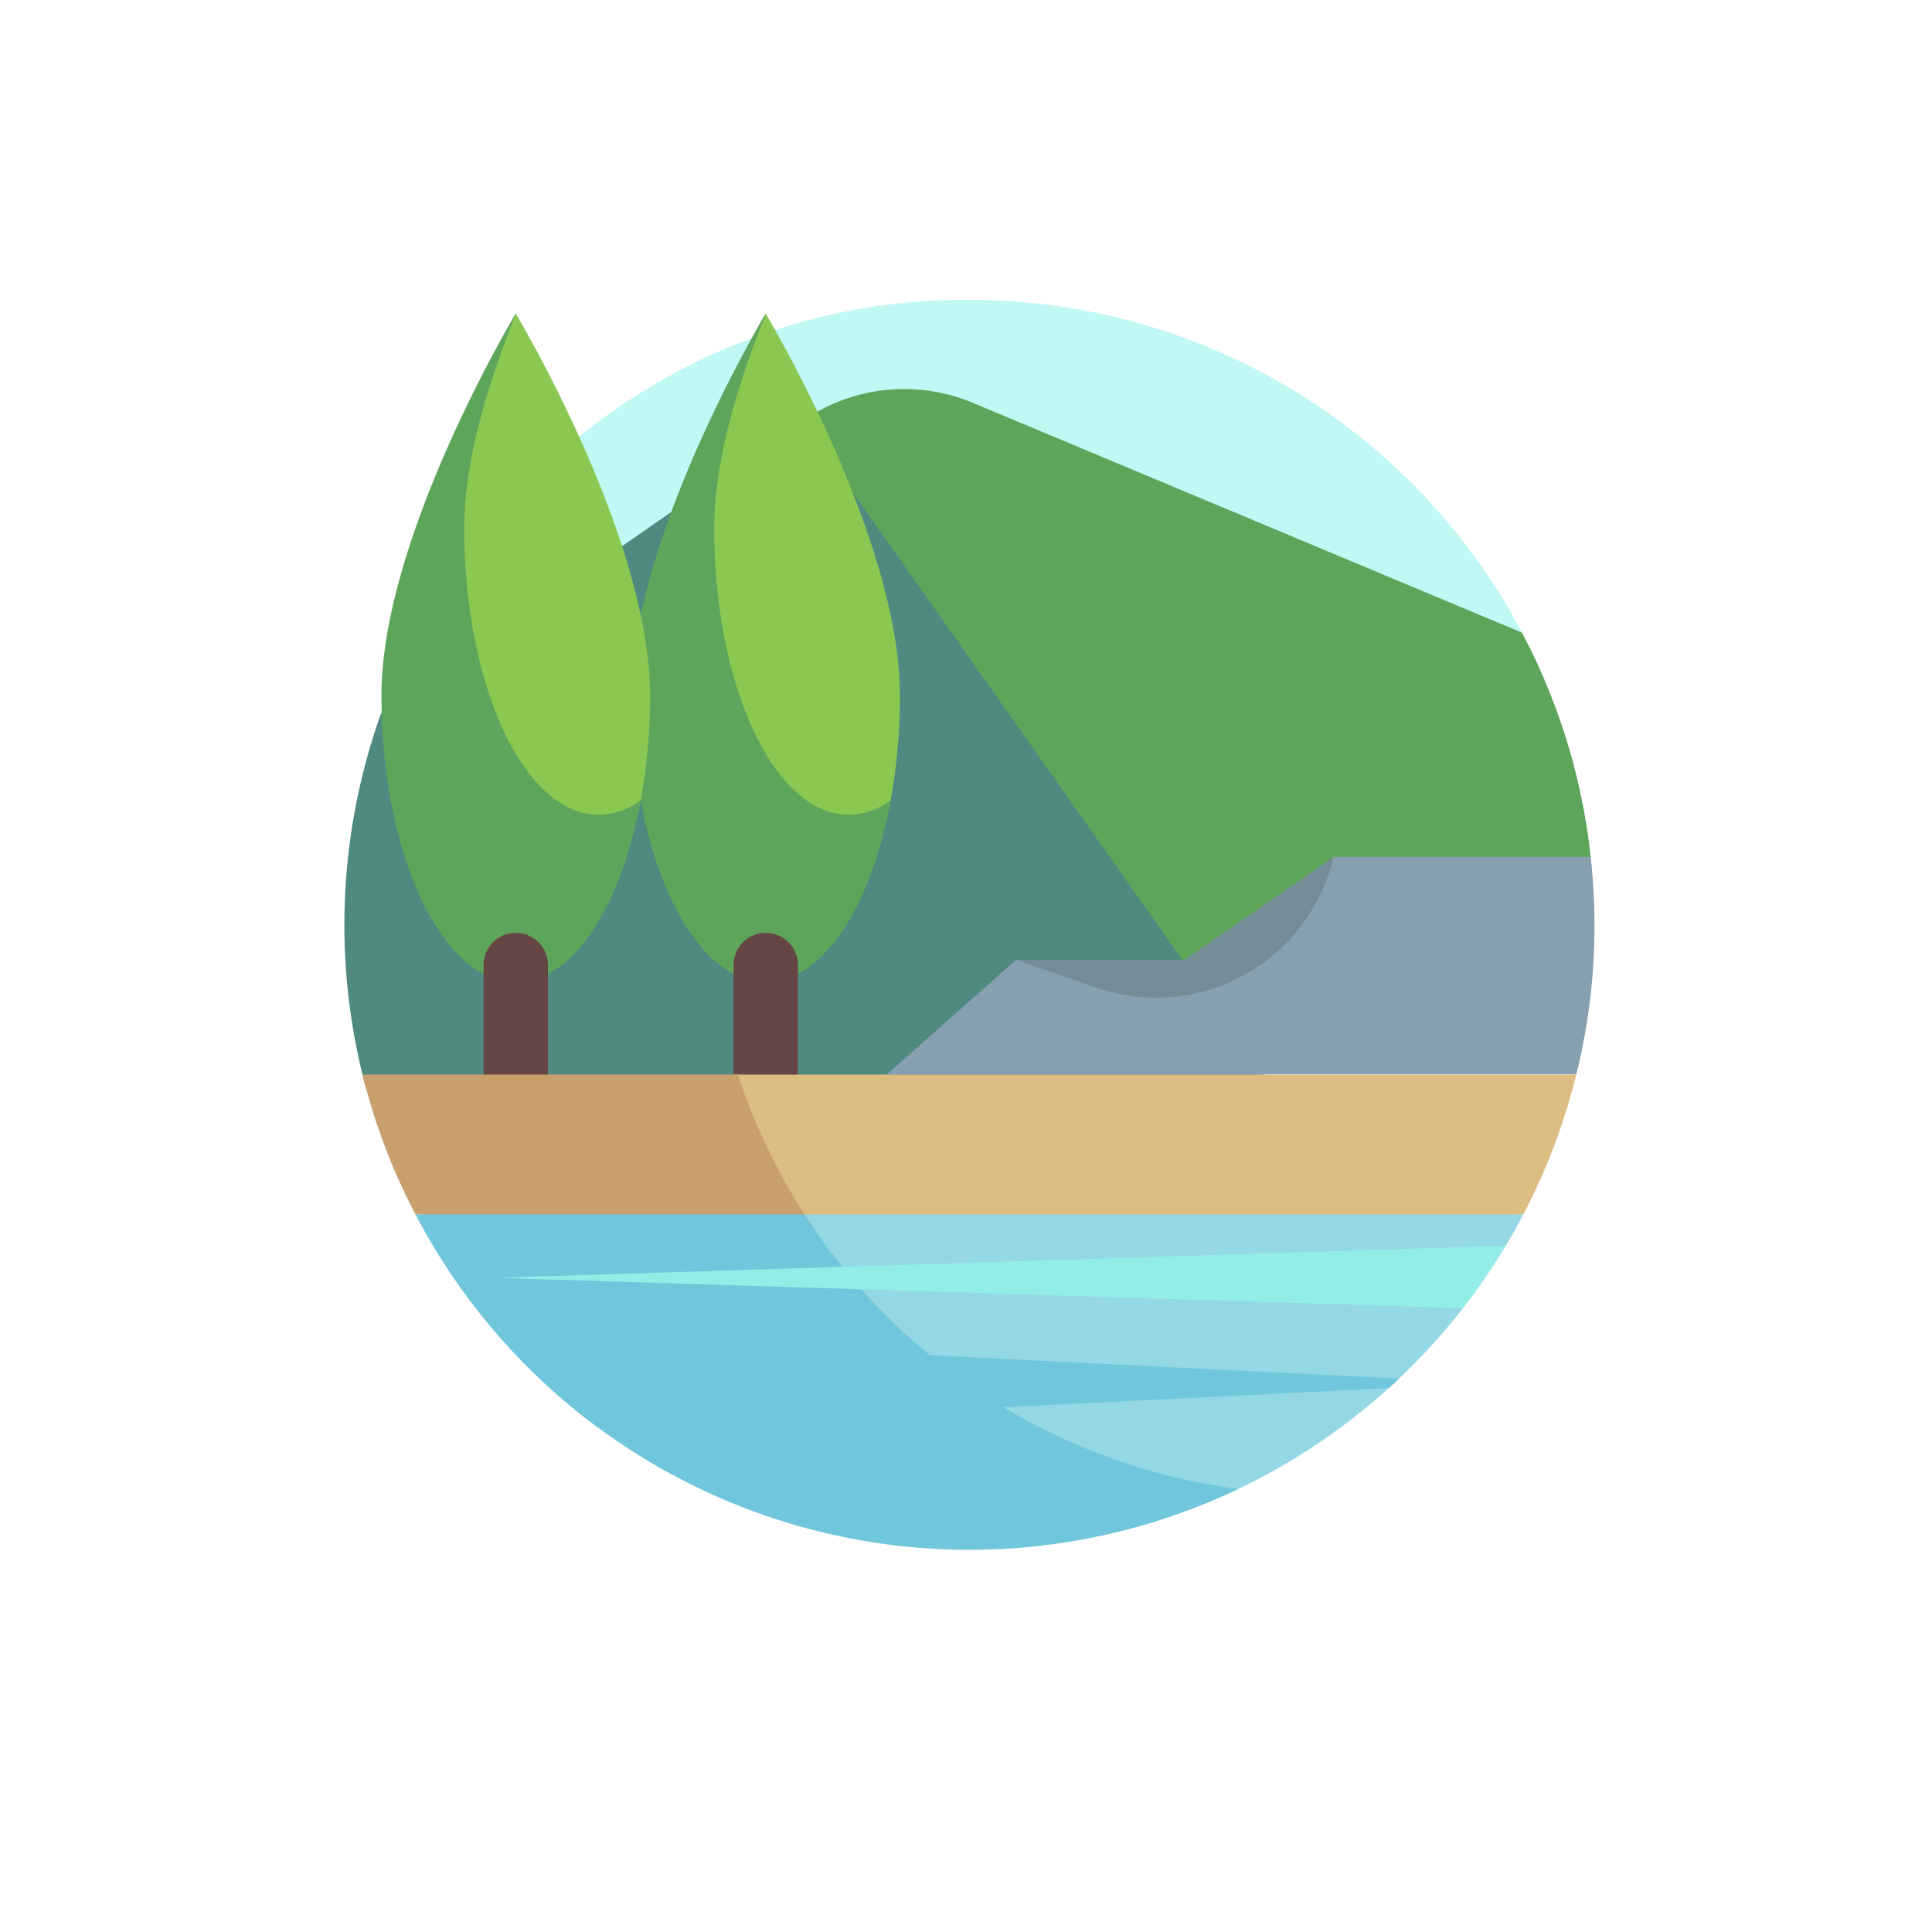 <svg xmlns="http://www.w3.org/2000/svg" xmlns:xlink="http://www.w3.org/1999/xlink" width="103" height="103" viewBox="0 0 103 103">
  <defs>
    <filter id="Elipse_7754" x="0" y="0" width="103" height="103" filterUnits="userSpaceOnUse">
      <feOffset dy="3" input="SourceAlpha"/>
      <feGaussianBlur stdDeviation="3" result="blur"/>
      <feFlood flood-opacity="0.161"/>
      <feComposite operator="in" in2="blur"/>
      <feComposite in="SourceGraphic"/>
    </filter>
  </defs>
  <g id="img-9" transform="translate(-12078.5 8444.41)">
    <g id="Grupo_1099242" data-name="Grupo 1099242" transform="translate(11382.5 -12315)">
      <g transform="matrix(1, 0, 0, 1, 696, 3870.59)" filter="url(#Elipse_7754)">
        <circle id="Elipse_7754-2" data-name="Elipse 7754" cx="42.5" cy="42.5" r="42.5" transform="translate(9 6)" fill="#fff"/>
      </g>
    </g>
    <g id="naturaleza" transform="translate(12096.86 -8428.425)">
      <g id="Grupo_1099507" data-name="Grupo 1099507" transform="translate(11.222 0)">
        <g id="Grupo_1099506" data-name="Grupo 1099506">
          <path id="Trazado_874189" data-name="Trazado 874189" d="M107.982,0A32.665,32.665,0,0,0,87.24,7.245a2.37,2.37,0,0,0-.39.682,37.584,37.584,0,0,0-.965,7.348l51.559,2.466A33.315,33.315,0,0,0,107.982,0Z" transform="translate(-85.885 0)" fill="#c1f8f4"/>
        </g>
      </g>
      <g id="Grupo_1099509" data-name="Grupo 1099509" transform="translate(12.762 4.755)">
        <g id="Grupo_1099508" data-name="Grupo 1099508">
          <path id="Trazado_874190" data-name="Trazado 874190" d="M147.685,49.379,118.409,37.126a9.477,9.477,0,0,0-9.088.975L97.668,46.247l1.015,28.1a7.848,7.848,0,0,0,11.226,6.8l41.443-19.8A33.112,33.112,0,0,0,147.685,49.379Z" transform="translate(-97.668 -36.391)" fill="#5ea55c"/>
        </g>
      </g>
      <g id="Grupo_1099511" data-name="Grupo 1099511" transform="translate(0 6.465)">
        <g id="Grupo_1099510" data-name="Grupo 1099510">
          <path id="Trazado_874191" data-name="Trazado 874191" d="M49.449,84.973l-25.034-35.5L1.955,65.062a33.481,33.481,0,0,0-.821,19.91Z" transform="translate(0 -49.476)" fill="#4f8980"/>
        </g>
      </g>
      <g id="Grupo_1099513" data-name="Grupo 1099513" transform="translate(19.461 0.734)">
        <g id="Grupo_1099512" data-name="Grupo 1099512">
          <path id="Trazado_874192" data-name="Trazado 874192" d="M151.94,5.616l-.041.07a21.3,21.3,0,0,0-2.961,10.844V32.689h8.314A1.374,1.374,0,0,0,158.6,31.57l0-.011a31.039,31.039,0,0,0,.494-5.59c0-8.447-7.16-20.352-7.16-20.352Z" transform="translate(-148.937 -5.616)" fill="#8bc852"/>
        </g>
      </g>
      <g id="Grupo_1099515" data-name="Grupo 1099515" transform="translate(15.303 0.734)">
        <g id="Grupo_1099514" data-name="Grupo 1099514">
          <path id="Trazado_874193" data-name="Trazado 874193" d="M128.694,32.331c-3.955,0-7.16-6.848-7.16-15.3,0-3.57,1.279-7.758,2.756-11.4l-.01-.016s-7.16,11.9-7.16,20.352,3.206,15.3,7.16,15.3c3.031,0,5.622-4.023,6.667-9.706a3.875,3.875,0,0,1-2.253.772Z" transform="translate(-117.119 -5.616)" fill="#5ea55c"/>
        </g>
      </g>
      <g id="Grupo_1099517" data-name="Grupo 1099517" transform="translate(20.748 33.748)">
        <g id="Grupo_1099516" data-name="Grupo 1099516">
          <path id="Trazado_874194" data-name="Trazado 874194" d="M162.221,266.745H158.79v-6.752a1.715,1.715,0,1,1,3.431,0v6.752Z" transform="translate(-158.79 -258.277)" fill="#664545"/>
        </g>
      </g>
      <g id="Grupo_1099519" data-name="Grupo 1099519" transform="translate(4.227 0.734)">
        <g id="Grupo_1099518" data-name="Grupo 1099518">
          <path id="Trazado_874195" data-name="Trazado 874195" d="M37.257,5.616s-4.908,9.177-4.908,17.008A24.116,24.116,0,0,0,33.386,29a6.238,6.238,0,0,0,10.539,2.556,31.056,31.056,0,0,0,.493-5.59C44.418,17.521,37.257,5.616,37.257,5.616Z" transform="translate(-32.349 -5.616)" fill="#8bc852"/>
        </g>
      </g>
      <g id="Grupo_1099521" data-name="Grupo 1099521" transform="translate(1.975 0.734)">
        <g id="Grupo_1099520" data-name="Grupo 1099520">
          <path id="Trazado_874196" data-name="Trazado 874196" d="M26.687,32.331c-3.955,0-7.16-6.848-7.16-15.3,0-3.57,1.279-7.758,2.756-11.4l-.01-.016s-7.16,11.9-7.16,20.352,3.206,15.3,7.16,15.3c3.031,0,5.622-4.023,6.667-9.706a3.875,3.875,0,0,1-2.253.772Z" transform="translate(-15.112 -5.616)" fill="#5ea55c"/>
        </g>
      </g>
      <g id="Grupo_1099523" data-name="Grupo 1099523" transform="translate(7.42 33.748)">
        <g id="Grupo_1099522" data-name="Grupo 1099522">
          <path id="Trazado_874197" data-name="Trazado 874197" d="M60.215,266.614H56.784v-6.621a1.715,1.715,0,1,1,3.431,0Z" transform="translate(-56.784 -258.277)" fill="#664545"/>
        </g>
      </g>
      <g id="Grupo_1099525" data-name="Grupo 1099525" transform="translate(28.912 29.709)">
        <g id="Grupo_1099524" data-name="Grupo 1099524">
          <path id="Trazado_874198" data-name="Trazado 874198" d="M237.233,234.041l-9.063-1.2-6.9,6.114h36.762c.073-.3.143-.594.208-.894a32.6,32.6,0,0,0,.758-7.087,33.71,33.71,0,0,0-.2-3.61H245.087Z" transform="translate(-221.265 -227.369)" fill="#87a0af"/>
        </g>
      </g>
      <g id="Grupo_1099527" data-name="Grupo 1099527" transform="translate(35.817 29.709)">
        <g id="Grupo_1099526" data-name="Grupo 1099526">
          <path id="Trazado_874199" data-name="Trazado 874199" d="M274.11,232.847l4.274,1.482a9.716,9.716,0,0,0,12.635-6.927l.008-.032-7.941,5.477Z" transform="translate(-274.11 -227.37)" fill="#738c96"/>
        </g>
      </g>
      <g id="Grupo_1099529" data-name="Grupo 1099529" transform="translate(20.756 41.301)">
        <g id="Grupo_1099528" data-name="Grupo 1099528">
          <path id="Trazado_874200" data-name="Trazado 874200" d="M158.845,316.079v8.2H173.1l27.841-.737a33.1,33.1,0,0,0,2.821-7.459Z" transform="translate(-158.845 -316.079)" fill="#dcbe82"/>
        </g>
      </g>
      <g id="Grupo_1099531" data-name="Grupo 1099531" transform="translate(24.534 48.76)">
        <g id="Grupo_1099530" data-name="Grupo 1099530">
          <path id="Trazado_874201" data-name="Trazado 874201" d="M187.76,373.165v10.8s18.767,5.917,23.122,3.838a33.456,33.456,0,0,0,11.981-9.645l.347-1.667L225.1,374.9q.513-.851.976-1.736Z" transform="translate(-187.76 -373.165)" fill="#93d8e4"/>
        </g>
      </g>
      <g id="Grupo_1099533" data-name="Grupo 1099533" transform="translate(0.965 41.301)">
        <g id="Grupo_1099532" data-name="Grupo 1099532">
          <path id="Trazado_874202" data-name="Trazado 874202" d="M27.394,316.079H7.382a33.089,33.089,0,0,0,2.824,7.459l21.237.738a32.383,32.383,0,0,1-4.048-8.2Z" transform="translate(-7.382 -316.079)" fill="#c8a06e"/>
        </g>
      </g>
      <g id="Grupo_1099535" data-name="Grupo 1099535" transform="translate(3.788 48.76)">
        <g id="Grupo_1099534" data-name="Grupo 1099534">
          <path id="Trazado_874203" data-name="Trazado 874203" d="M49.737,373.165H28.992a33.332,33.332,0,0,0,43.867,14.64A32.511,32.511,0,0,1,49.737,373.165Z" transform="translate(-28.992 -373.165)" fill="#70c6da"/>
        </g>
      </g>
      <g id="Grupo_1099537" data-name="Grupo 1099537" transform="translate(8.104 50.423)">
        <g id="Grupo_1099536" data-name="Grupo 1099536">
          <path id="Trazado_874204" data-name="Trazado 874204" d="M115.837,385.9l-53.813,1.713,51.531,1.619A33.312,33.312,0,0,0,115.837,385.9Z" transform="translate(-62.024 -385.896)" fill="#93ede7"/>
        </g>
      </g>
      <g id="Grupo_1099539" data-name="Grupo 1099539" transform="translate(8.122 55.116)">
        <g id="Grupo_1099538" data-name="Grupo 1099538">
          <path id="Trazado_874205" data-name="Trazado 874205" d="M110.26,424.209l-48.105-2.395a33.524,33.524,0,0,0,5.388,5l42.178-2.1Q109.994,424.462,110.26,424.209Z" transform="translate(-62.155 -421.814)" fill="#70c6da"/>
        </g>
      </g>
    </g>
  </g>
</svg>
